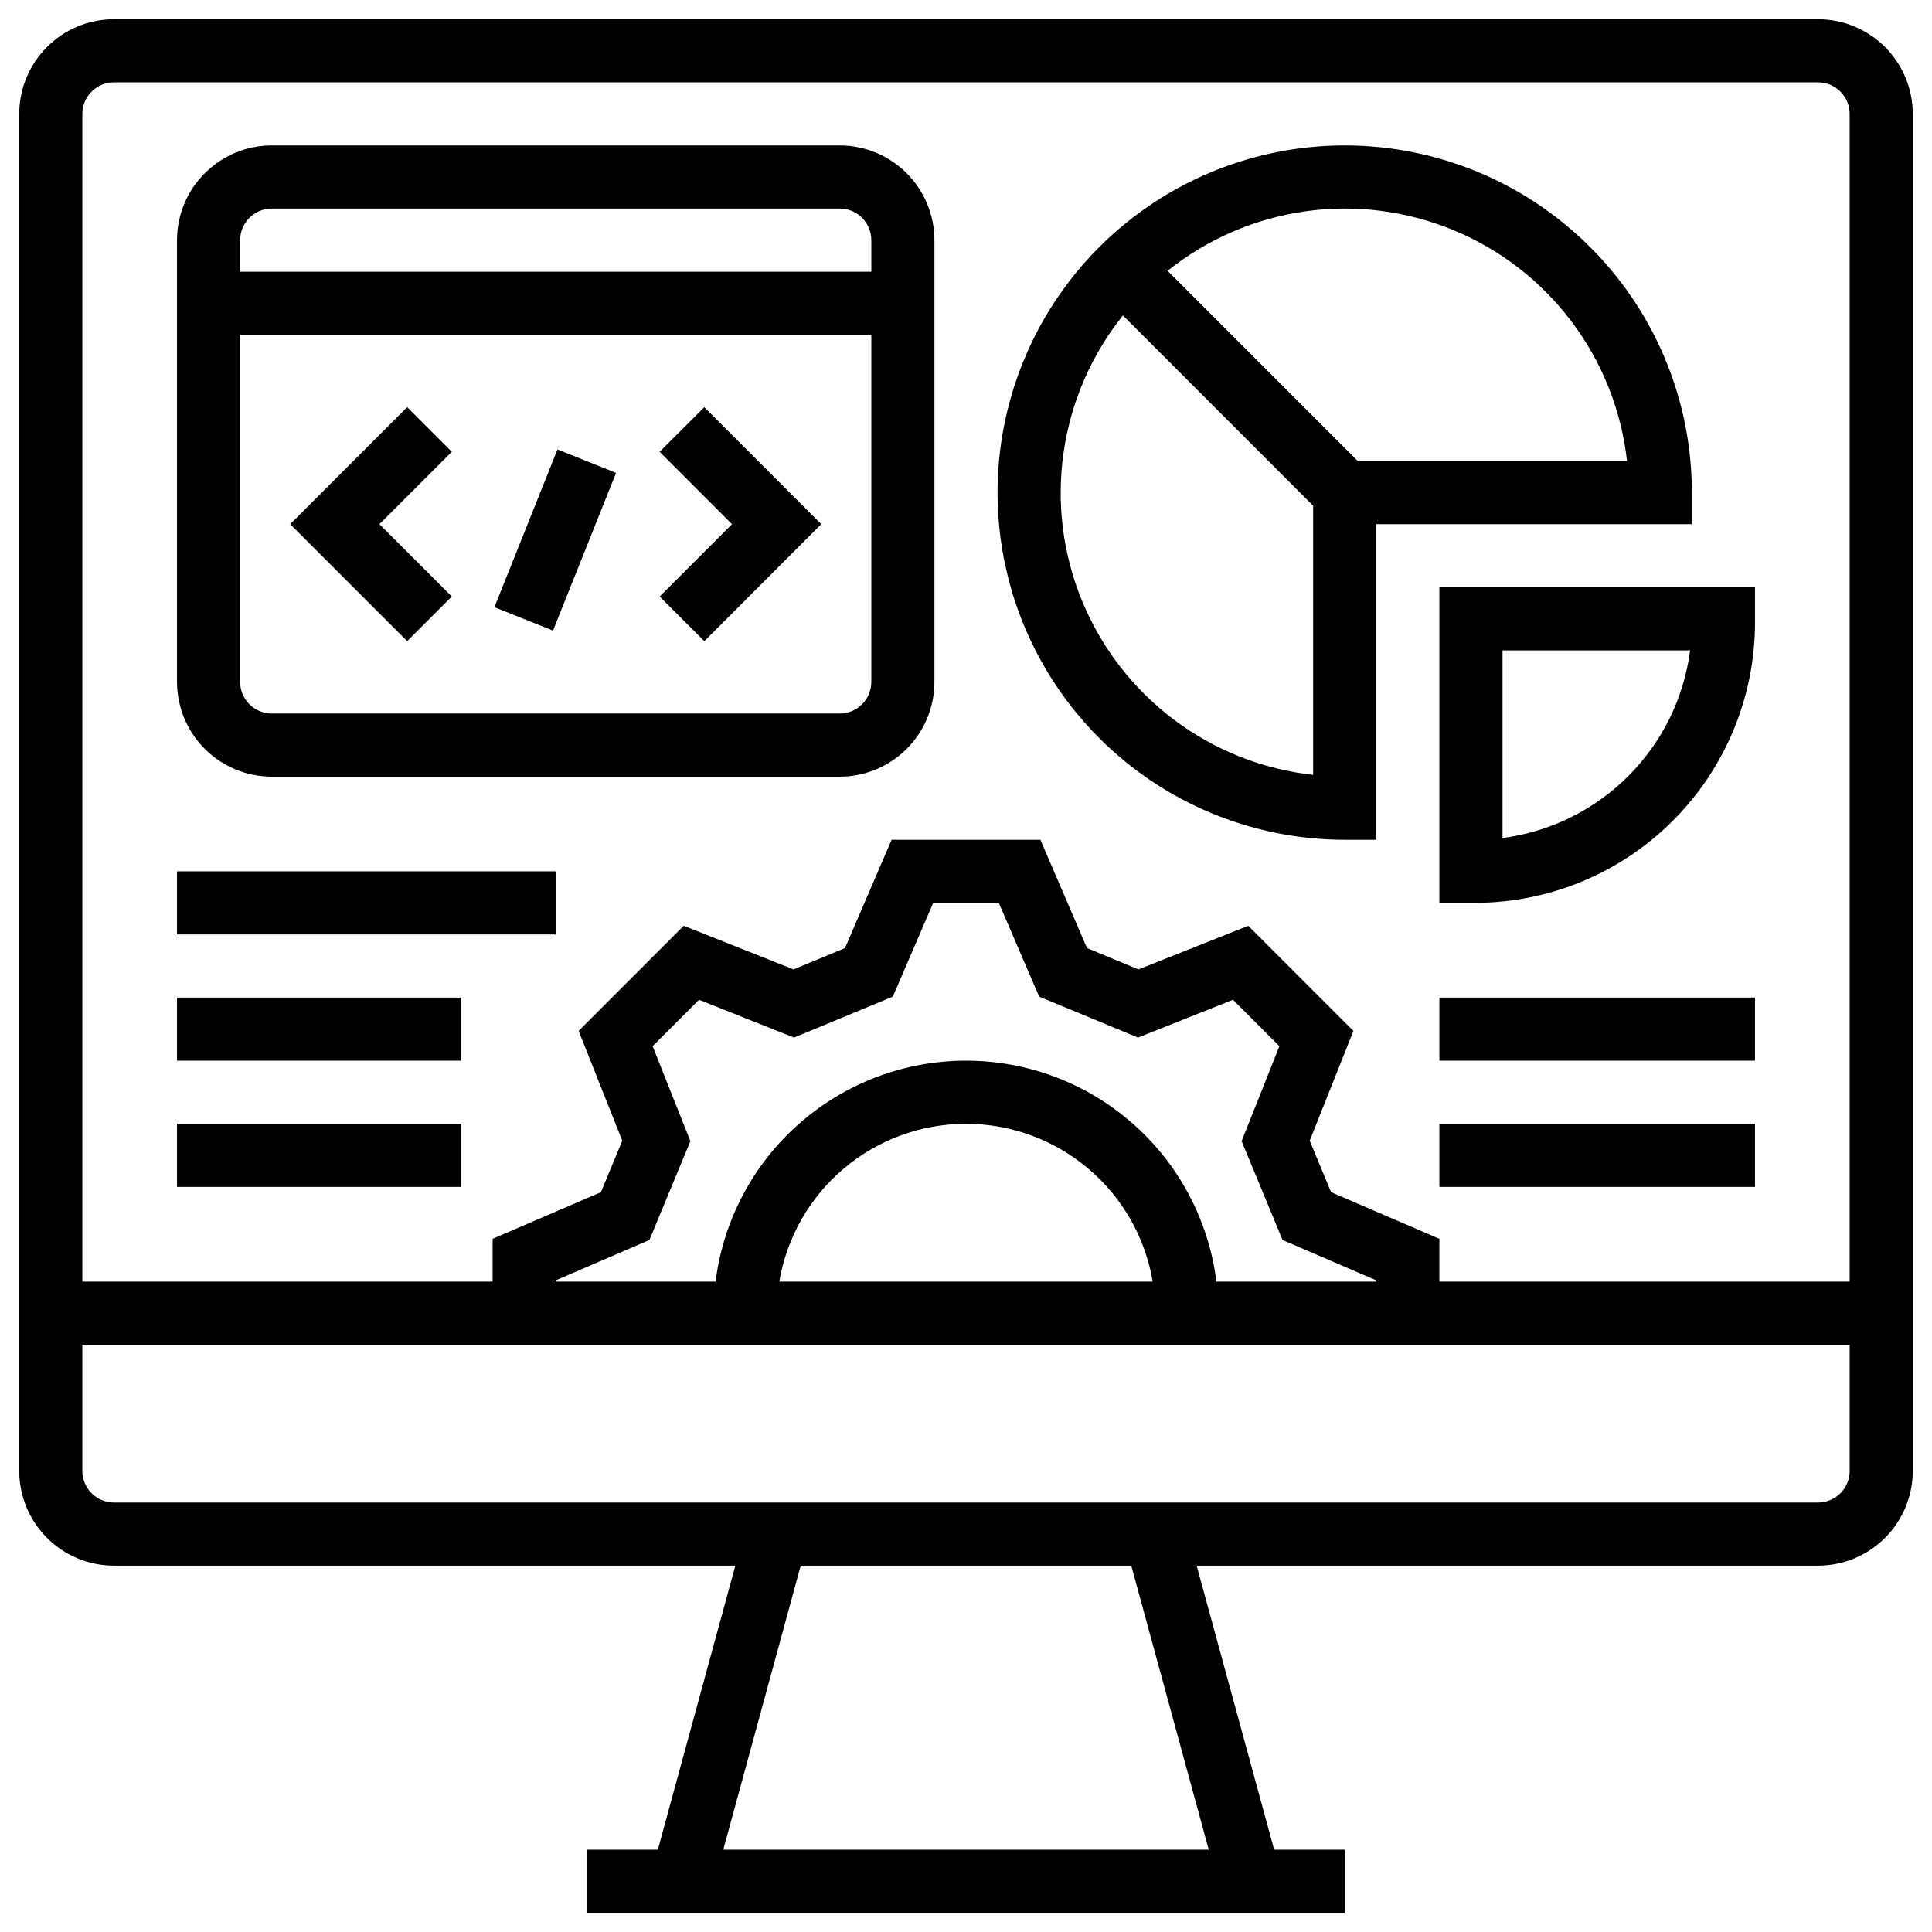 <svg width="44" height="44" viewBox="0 0 44 44" fill="none" xmlns="http://www.w3.org/2000/svg">
<path d="M41.406 0.438H2.594C2.022 0.438 1.474 0.666 1.07 1.07C0.666 1.474 0.438 2.022 0.438 2.594V33.5C0.438 34.072 0.666 34.62 1.07 35.024C1.474 35.428 2.022 35.656 2.594 35.656H16.747L14.982 42.125H13.375V43.562H30.625V42.125H29.018L27.253 35.656H41.406C41.978 35.656 42.526 35.428 42.93 35.024C43.334 34.62 43.562 34.072 43.562 33.5V2.594C43.562 2.022 43.334 1.474 42.93 1.07C42.526 0.666 41.978 0.438 41.406 0.438V0.438ZM27.528 42.125H16.472L18.236 35.656H25.764L27.528 42.125ZM42.125 33.5C42.125 33.691 42.049 33.873 41.914 34.008C41.779 34.143 41.597 34.218 41.406 34.219H2.594C2.403 34.218 2.22 34.143 2.086 34.008C1.951 33.873 1.875 33.691 1.875 33.5V30.625H42.125V33.5ZM14.863 23.826L15.92 22.769L18.083 23.63L20.334 22.697L21.253 20.562H22.747L23.666 22.697L25.917 23.63L28.08 22.769L29.137 23.826L28.277 25.989L29.209 28.24L31.344 29.159V29.188H27.703C27.529 27.798 26.853 26.52 25.803 25.594C24.753 24.667 23.4 24.156 22 24.156C20.6 24.156 19.247 24.667 18.197 25.594C17.147 26.52 16.471 27.798 16.297 29.188H12.656V29.159L14.79 28.24L15.723 25.989L14.863 23.826ZM26.252 29.188H17.748C17.918 28.183 18.438 27.27 19.217 26.613C19.995 25.955 20.981 25.594 22 25.594C23.019 25.594 24.005 25.955 24.783 26.613C25.562 27.27 26.082 28.183 26.252 29.188ZM42.125 29.188H32.781V28.213L30.314 27.151L29.828 25.978L30.823 23.479L28.428 21.084L25.928 22.078L24.756 21.592L23.694 19.125H20.306L19.244 21.592L18.072 22.078L15.572 21.084L13.178 23.479L14.172 25.978L13.686 27.151L11.219 28.213V29.188H1.875V2.594C1.875 2.403 1.951 2.22 2.086 2.086C2.22 1.951 2.403 1.875 2.594 1.875H41.406C41.597 1.875 41.779 1.951 41.914 2.086C42.049 2.22 42.125 2.403 42.125 2.594V29.188Z" fill="black"/>
<path d="M38.531 11.219C38.531 9.655 38.068 8.126 37.199 6.826C36.33 5.526 35.095 4.513 33.651 3.914C32.206 3.316 30.616 3.159 29.083 3.464C27.549 3.769 26.14 4.522 25.034 5.628C23.929 6.734 23.176 8.143 22.871 9.676C22.566 11.21 22.722 12.8 23.321 14.244C23.919 15.689 24.932 16.924 26.233 17.793C27.533 18.661 29.061 19.125 30.625 19.125H31.344V11.938H38.531V11.219ZM29.906 17.648C28.756 17.52 27.662 17.086 26.737 16.391C25.812 15.696 25.09 14.765 24.648 13.696C24.205 12.627 24.058 11.459 24.221 10.314C24.384 9.168 24.851 8.087 25.574 7.184L29.906 11.517V17.648ZM30.923 10.5L26.59 6.168C27.494 5.445 28.575 4.977 29.72 4.814C30.865 4.651 32.034 4.799 33.103 5.242C34.172 5.684 35.102 6.406 35.797 7.331C36.492 8.256 36.926 9.35 37.054 10.5H30.923Z" fill="black"/>
<path d="M32.781 20.562H33.59C35.281 20.561 36.902 19.888 38.098 18.692C39.294 17.496 39.967 15.875 39.969 14.184V13.375H32.781V20.562ZM34.219 14.812H38.491C38.351 15.896 37.855 16.903 37.082 17.676C36.309 18.449 35.303 18.944 34.219 19.085V14.812Z" fill="black"/>
<path d="M19.125 3.312H6.188C5.616 3.313 5.068 3.541 4.664 3.945C4.259 4.349 4.032 4.897 4.031 5.469V15.531C4.032 16.103 4.259 16.651 4.664 17.055C5.068 17.459 5.616 17.687 6.188 17.688H19.125C19.697 17.687 20.245 17.459 20.649 17.055C21.053 16.651 21.281 16.103 21.281 15.531V5.469C21.281 4.897 21.053 4.349 20.649 3.945C20.245 3.541 19.697 3.313 19.125 3.312V3.312ZM19.844 15.531C19.843 15.722 19.768 15.905 19.633 16.039C19.498 16.174 19.316 16.25 19.125 16.25H6.188C5.997 16.25 5.814 16.174 5.68 16.039C5.545 15.905 5.469 15.722 5.469 15.531V7.625H19.844V15.531ZM19.844 6.188H5.469V5.469C5.469 5.278 5.545 5.096 5.68 4.961C5.814 4.826 5.997 4.75 6.188 4.75H19.125C19.316 4.75 19.498 4.826 19.633 4.961C19.768 5.096 19.843 5.278 19.844 5.469V6.188Z" fill="black"/>
<path d="M4.031 19.844H12.656V21.281H4.031V19.844Z" fill="black"/>
<path d="M4.031 22.719H10.5V24.156H4.031V22.719Z" fill="black"/>
<path d="M4.031 25.594H10.5V27.031H4.031V25.594Z" fill="black"/>
<path d="M32.781 22.719H39.969V24.156H32.781V22.719Z" fill="black"/>
<path d="M32.781 25.594H39.969V27.031H32.781V25.594Z" fill="black"/>
<path d="M10.29 13.585L8.641 11.937L10.29 10.289L9.273 9.273L6.609 11.937L9.273 14.602L10.29 13.585Z" fill="black"/>
<path d="M11.26 13.828L12.696 10.236L14.03 10.77L12.594 14.362L11.26 13.828Z" fill="black"/>
<path d="M16.04 14.602L18.704 11.937L16.04 9.273L15.023 10.289L16.671 11.937L15.023 13.585L16.04 14.602Z" fill="black"/>
</svg>
